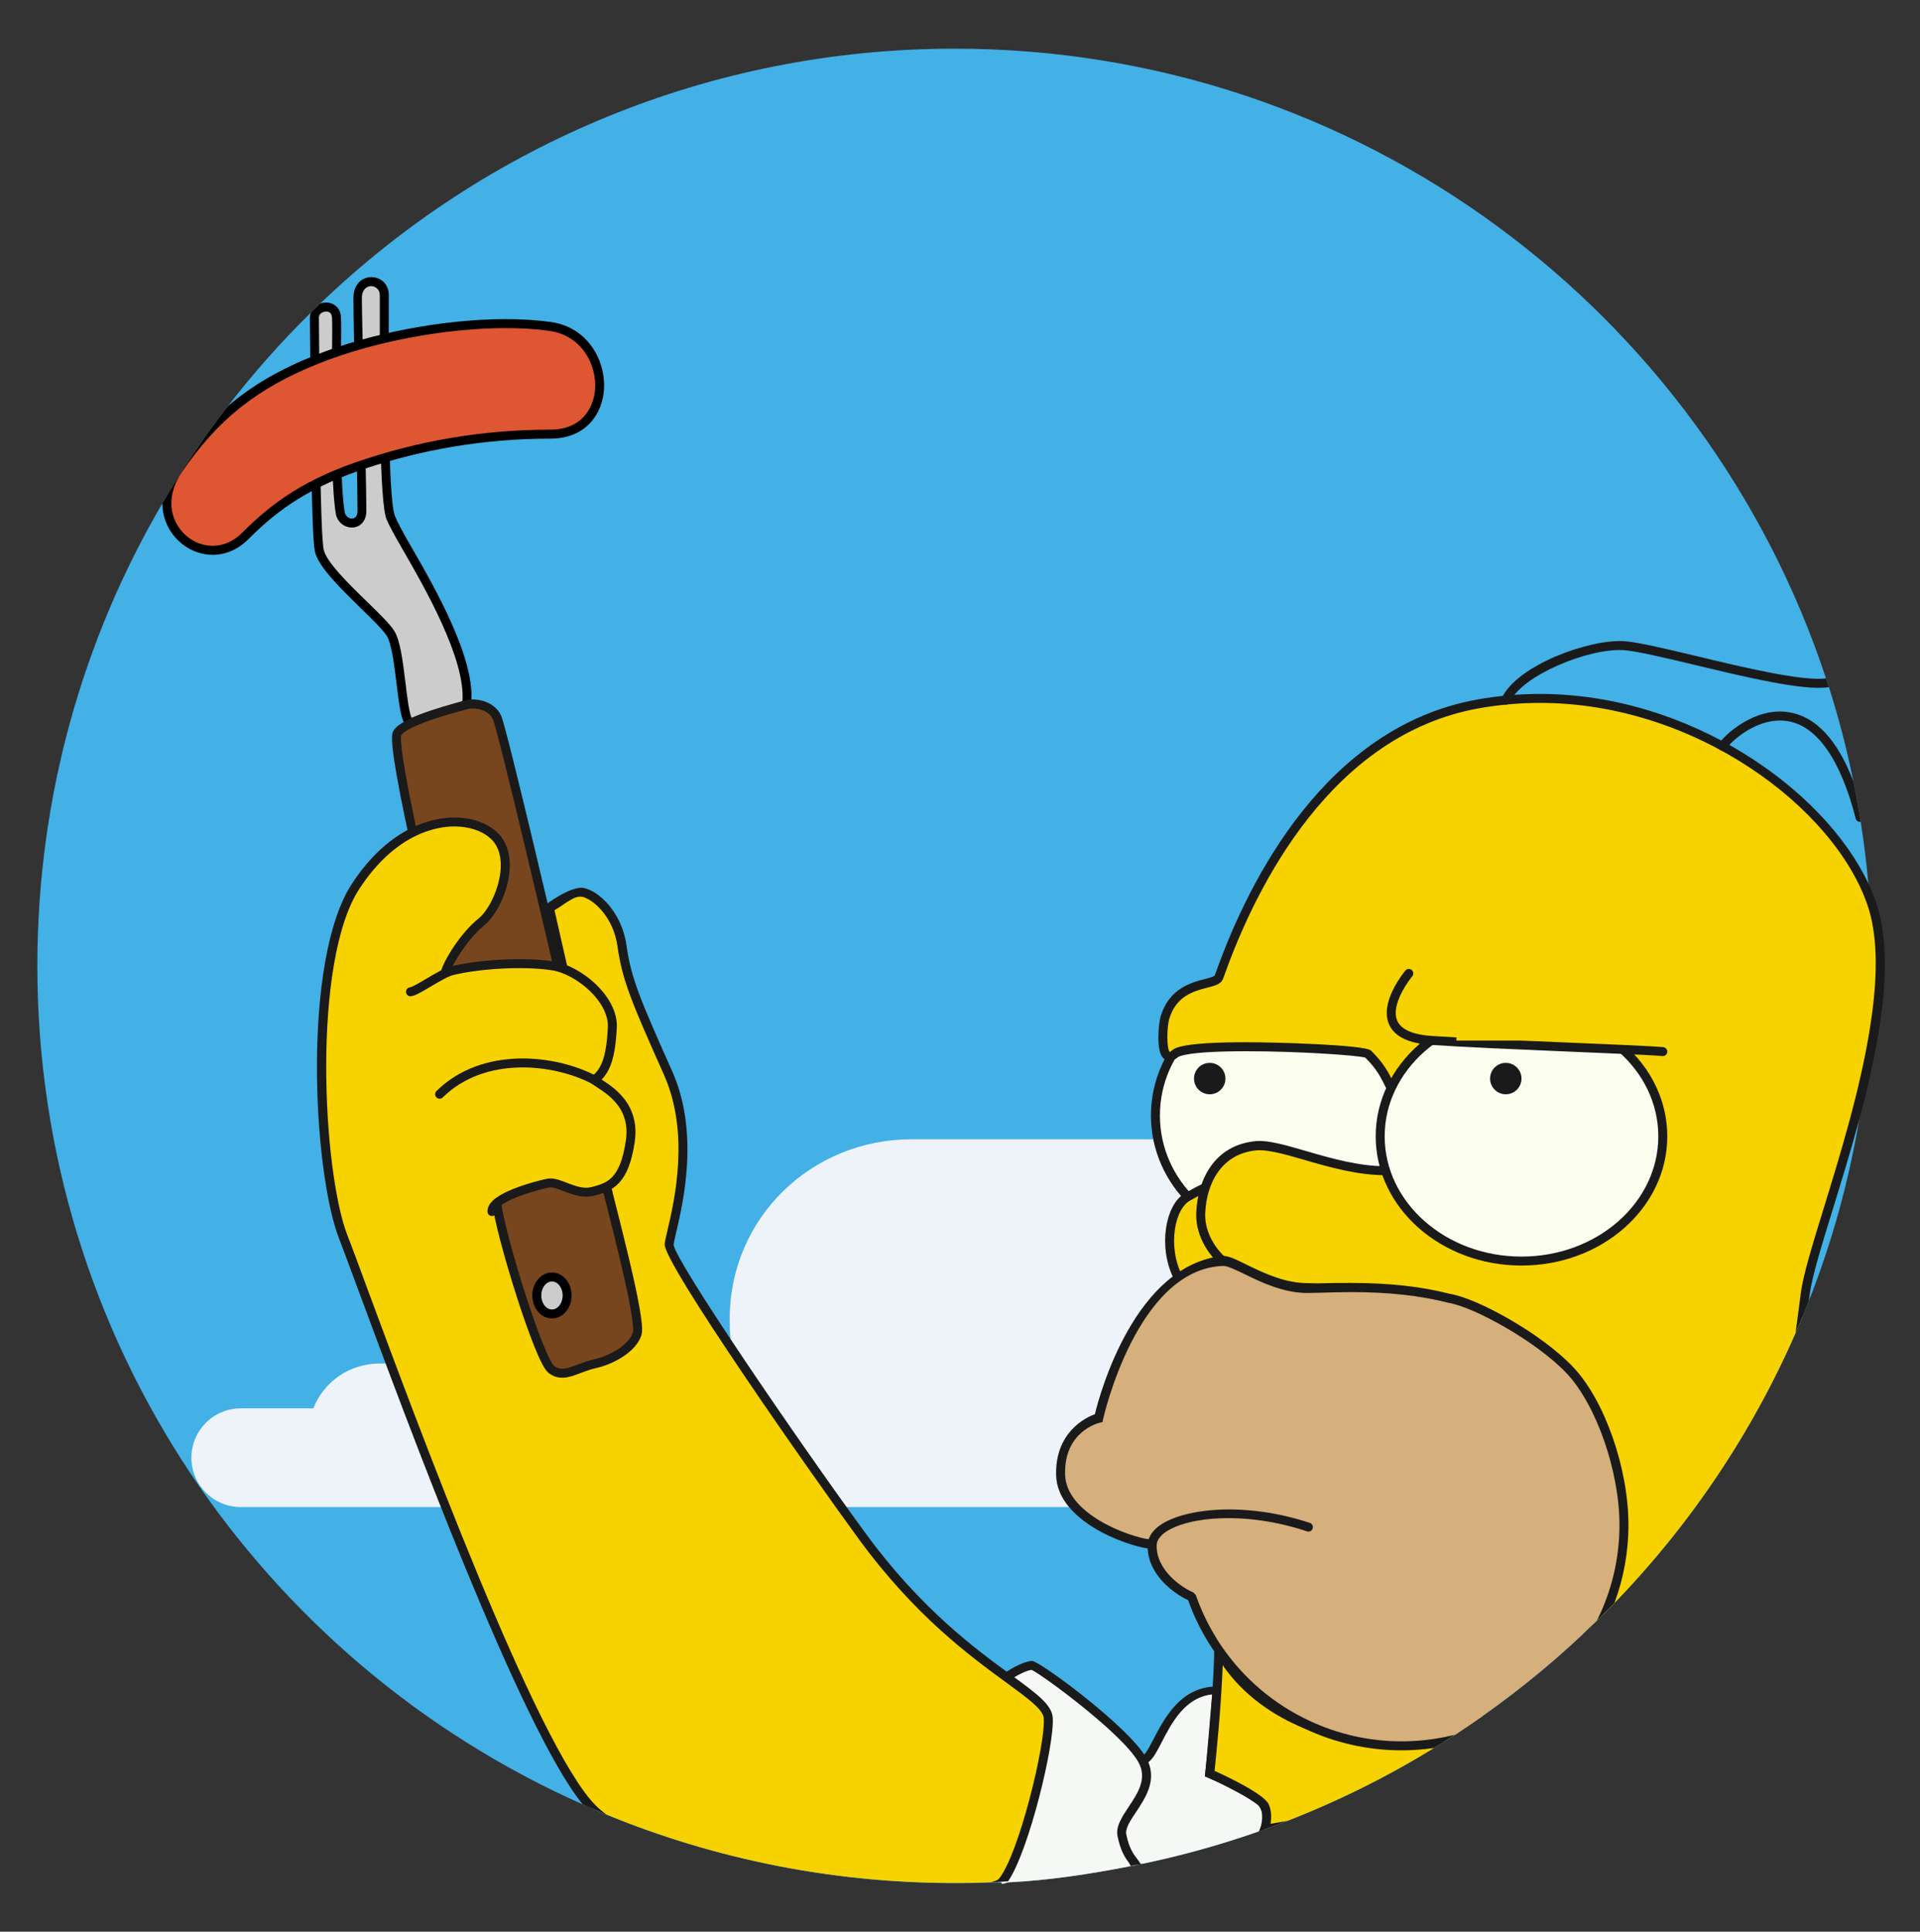 <?xml version="1.0" encoding="utf-8"?>
<!-- Generator: Adobe Illustrator 16.0.4, SVG Export Plug-In . SVG Version: 6.00 Build 0)  -->
<!DOCTYPE svg PUBLIC "-//W3C//DTD SVG 1.1//EN" "http://www.w3.org/Graphics/SVG/1.1/DTD/svg11.dtd">
<svg version="1.1" id="Layer_1" xmlns="http://www.w3.org/2000/svg" xmlns:xlink="http://www.w3.org/1999/xlink" x="0px" y="0px"
	 width="214px" height="215.333px" viewBox="0 0 214 215.333" enable-background="new 0 0 214 215.333" xml:space="preserve">
<rect x="0" y="0" width="214" height="215.333" fill="#333333" stroke="none"/>
<g>
	<path fill="#43B0E6" d="M208.653,107.667c0,2.35-0.08,4.68-0.24,6.99c-0.11,1.73-0.27,3.45-0.48,5.16c-0.2,1.68-0.44,3.35-0.71,5
		c-0.01,0.01-0.01,0.02-0.01,0.03c-1.18,7-3.07,13.76-5.61,20.2c-0.24,0.61-0.49,1.22-0.74,1.83c-0.24,0.57-0.48,1.14-0.73,1.7
		c-4.91,11.25-11.78,21.43-20.19,30.11c-0.29,0.3-0.58,0.6-0.88,0.9l-0.18,0.18c0,0-0.01,0.01-0.02,0.01
		c-0.28,0.3-0.57,0.59-0.87,0.87c-0.11,0.12-0.23,0.23-0.34,0.34c-0.38,0.37-0.76,0.74-1.15,1.1l-0.01,0.01
		c-3.51,3.32-7.27,6.39-11.23,9.18c-1.03,0.73-2.07,1.43-3.12,2.11c-0.4,0.27-0.79,0.53-1.19,0.78c-0.37,0.24-0.75,0.47-1.13,0.69
		c-5.17,3.19-10.65,5.91-16.37,8.14c-0.63,0.24-1.26,0.48-1.9,0.71c-0.2,0.08-0.4,0.15-0.6,0.22c-0.2,0.07-0.4,0.14-0.6,0.21
		c-0.01,0-0.03,0.01-0.04,0.01c-4.22,1.49-8.56,2.7-13.01,3.62c-0.02,0-0.03,0.01-0.05,0.01c-0.17,0.04-0.34,0.08-0.52,0.11
		c-0.14,0.03-0.29,0.06-0.44,0.09c-0.18,0.03-0.35,0.07-0.53,0.1c-4.38,0.85-8.84,1.532-13.4,1.762
		c-0.21,0.02-0.43,0.161-0.64,0.161h-0.06c-0.01,0-0.01-0.122-0.01-0.122c-0.21,0.021-0.42-0.03-0.63-0.021
		c-0.19,0.01-0.38-0.011-0.57-0.011c-1.34,0.07-2.68,0.075-4.04,0.075c-13.74,0-26.85-2.718-38.81-7.638
		c-0.52-0.2-1.03-0.424-1.54-0.644c-0.37-0.16-0.74-0.322-1.11-0.492c-35.82-15.9-60.79-51.771-60.79-93.481
		c0-18.81,5.08-36.431,13.94-51.561c0.19-0.32,0.38-0.64,0.57-0.96c1.54-2.57,3.19-5.07,4.95-7.49c0.58-0.8,1.17-1.6,1.78-2.38
		c2.84-3.68,5.93-7.17,9.25-10.43c0.33-0.34,0.67-0.67,1.02-0.99c18.36-17.62,43.29-28.43,70.74-28.43
		c45.28,0,83.68,29.43,97.11,70.2c0.11,0.31,0.21,0.63,0.32,0.95c1.09,3.43,2.01,6.94,2.73,10.52c0.31,1.5,0.59,3,0.82,4.52
		c0.36,2.26,0.64,4.56,0.85,6.87c0.05,0.53,0.09,1.06,0.13,1.59c0.05,0.68,0.1,1.36,0.13,2.04
		C208.604,103.957,208.653,105.807,208.653,107.667z"/>
	<path fill="#EEF3F9" d="M141.057,127H101.61c-11.199,0-20.277,8.805-20.277,20.003v0.446c0,1.468,0.165,2.55,0.461,4.55H42.333
		c-3.356,0-6.226,2-7.413,5h-8.087c-3.038,0-5.5,2.462-5.5,5.5s2.462,5.5,5.5,5.5h15.5h6.5h52.777h19.723h19.723
		c11.199,0,20.277-9.352,20.277-20.55v-0.446C161.333,135.805,152.255,127,141.057,127z"/>
	<path fill="#F6F8F5" d="M140.954,203.927c-0.2,0.07-0.4,0.14-0.6,0.21c-4.55,1.6-9.24,2.89-14.06,3.84
		c-0.66-0.95-1.73-4.44-2.58-5.75c-1-1.52,2.74-5,4.14-6.32c1.39-1.33,2.73-7.55,7.79-7.55c0,0-0.62,7.59-0.81,9.35
		C136.253,198.376,142.583,199.727,140.954,203.927z"/>
	<path fill="#1A1A1A" d="M141.423,201.217c-0.93-2.02-3.76-3.03-5.45-3.62c-0.22-0.08-0.43-0.17-0.6-0.24
		c0.22-2.25,0.76-8.813,0.77-8.883l0.04-0.473h-0.54c-3.99,0-5.82,3.463-7.04,5.803c-0.42,0.81-0.78,1.501-1.1,1.802l-0.13,0.096
		c-2.74,2.6-5.13,5.213-4.08,6.813c0.41,0.64,0.92,1.922,1.37,3.052c0.48,1.22,0.8,2.025,1.1,2.516c0.18-0.03,0.35-0.073,0.53-0.103
		c0.34-0.07,0.68-0.131,1.01-0.211c-0.11-0.01-0.2-0.011-0.28-0.021c-0.12,0-0.22-0.01-0.3-0.02c-0.26-0.32-0.76-1.59-1.13-2.53
		c-0.49-1.24-0.99-2.52-1.47-3.24c-0.33-0.52,0.08-1.9,3.94-5.57l0.13-0.12c0.44-0.42,0.82-1.15,1.3-2.08
		c1.1-2.12,2.59-4.99,5.61-5.3c-0.15,1.79-0.61,7.31-0.77,8.77l-0.04,0.35l0.33,0.16c0.23,0.1,0.59,0.23,1.02,0.39
		c1.54,0.54,4.11,1.45,4.87,3.09c0.29,0.63,0.28,1.32-0.02,2.1c-0.05,0.14-0.11,0.27-0.18,0.4c0.01,0,0.03-0.01,0.04-0.01
		c0.2-0.07,0.4-0.14,0.6-0.21c0.2-0.07,0.4-0.14,0.6-0.22C141.813,202.816,141.773,201.986,141.423,201.217z"/>
	<path fill="#F6D200" d="M140.954,203.927c0,0,0.5-1.45,0-2.58c-0.5-1.12-6.12-3.64-6.12-3.64s0.88-7.6,1-13.73
		c4.25,7.63,14,10.63,20.62,9.97c2.01-0.19,5.75-1.49,8.81-2.67C157.833,196.526,149.664,200.807,140.954,203.927z"/>
	<path fill="#1A1A1A" d="M156.224,194.117c-3.63,0-7.12-0.81-10.27-2.29c-3.9-1.55-7.52-4.21-9.68-8.09l-0.19-0.3l-0.75-1.32v1.96
		c-0.13,6.01-0.99,13.5-1,13.58l-0.04,0.36l0.34,0.15c2.62,1.17,5.61,2.8,5.87,3.39c0.41,0.92-0.01,2.19-0.02,2.21l-0.13,0.37
		c0.2-0.07,0.4-0.14,0.6-0.21c0.84-0.3,1.67-0.61,2.5-0.93l-1.84,0.31c0.1-0.59,0.13-1.42-0.2-2.16c-0.5-1.12-4.4-3-6.04-3.74
		c0.15-1.43,0.72-6.83,0.91-11.77c2.28,3.3,5.61,5.63,9.17,7.07c3.74,1.52,7.74,2.07,11.05,1.74c0.63-0.06,1.43-0.23,2.32-0.47
		C157.963,194.066,157.104,194.117,156.224,194.117z"/>
	<ellipse fill="#FBFDEF" stroke="#1A1A1A" stroke-miterlimit="10" cx="142.903" cy="124.346" rx="14.121" ry="13.585"/>
	<path fill="#F6D200" stroke="#1A1A1A" stroke-miterlimit="10" d="M131.286,142.352c-1.703-3.375-0.888-7.859,1.097-8.945
		s4.701-2.82,6.451,0s2.779,9.195,2.39,11.008S131.286,142.352,131.286,142.352z"/>
	<path fill="#F6D200" d="M207.934,119.816c-2.28,10.16-6.21,20.34-6.72,24.41c-0.1,0.79-0.22,1.68-0.35,2.65
		c-5.37,12.93-13.32,24.52-23.21,34.11c-0.84,0.47-1.37,0.74-1.44,0.74c-0.5,0-39.88-41.11-39.88-41.11s-2.62-2.14-2.5-5.39
		s1.75-7.12,6.25-7.5c2.74-0.23,9.25,3,14.5,2.88c5.25-0.13,0.75-8.76,0-10.26s-1.63-2.37-2.13-2.87s-19.74-1.5-21.5,0
		c-1.74,1.5-1.38-3.13-1.12-4c1.25-4.25,5.5-3.5,6-4.5s8.12-26.75,28.88-30.5c20.3-3.67,39.08,9.67,43.66,21.6
		c0.1,0.26,0.19,0.51,0.28,0.77C210.313,105.807,209.523,112.807,207.934,119.816z"/>
	<path fill="#1A1A1A" d="M209.133,100.697c-0.24-0.73-0.54-1.47-0.89-2.21c-4.97-10.58-20-21.13-36.6-21.13
		c-2.36,0-4.72,0.21-7.02,0.63c-16.89,3.05-25.43,20.2-29.01,30.15c-0.12,0.33-0.19,0.54-0.23,0.61c-0.09,0.13-0.66,0.28-1.09,0.39
		c-1.5,0.39-4.01,1.04-4.94,4.2c-0.18,0.6-0.54,3.52,0.22,4.53c0.39,0.52,1.05,0.55,1.71-0.01c0.13-0.11,1.11-0.67,7.63-0.67
		c6.02,0,12.41,0.46,13.25,0.71c0.5,0.49,1.29,1.31,1.97,2.68l0.08,0.15c2.72,5.41,2.63,7.597,2.07,8.527
		c-0.31,0.52-0.87,0.747-1.71,0.747h-0.29c-2.79,0-5.92-0.867-8.67-1.677c-2.31-0.68-4.28-1.233-5.57-1.123
		c-4.74,0.399-6.57,4.393-6.71,7.993c-0.13,3.46,2.57,5.716,2.64,5.767c39.52,41.26,39.95,41.264,40.24,41.264
		c0.01,0,0.11-0.048,0.28-0.128l0.01-0.01c0.39-0.36,0.77-0.729,1.15-1.1c0.41-0.39,0.82-0.8,1.21-1.21
		c-1.19,0.681-2.1,1.171-2.57,1.381c-2.6-2.34-29.25-30.08-39.64-40.92c-0.03-0.02-2.43-2.02-2.32-4.99
		c0.12-3.17,1.71-6.68,5.79-7.02c0.08-0.01,0.17-0.01,0.25-0.01c1.15,0,2.91,0.466,4.95,1.066c2.83,0.83,6.02,1.717,8.96,1.717h0.31
		c1.2,0,2.06-0.407,2.55-1.227c1.01-1.69,0.34-4.783-2.04-9.523l-0.07-0.137c-0.79-1.57-1.72-2.494-2.22-2.994
		c-0.66-0.66-10.78-0.936-13.9-0.936c-7.22,0-7.99,0.662-8.28,0.912c-0.16,0.13-0.24,0.17-0.25,0.18
		c-0.37-0.34-0.32-2.79-0.07-3.659c0.77-2.62,2.77-3.13,4.23-3.51c0.83-0.21,1.48-0.379,1.74-0.909c0.04-0.08,0.13-0.33,0.27-0.72
		c3.51-9.75,11.85-26.55,28.24-29.51c2.25-0.4,4.55-0.61,6.85-0.61c17.33,0,32.88,11.71,36.54,22.65c0.12,0.36,0.23,0.73,0.32,1.11
		c0.86,3.49,0.66,7.9-0.09,12.54c-1.09,6.86-3.36,14.24-5.12,19.95c-1.3,4.22-2.33,7.55-2.58,9.56c-0.16,1.24-0.36,2.76-0.58,4.41
		c0.25-0.56,0.49-1.13,0.73-1.7c0.25-0.61,0.5-1.22,0.74-1.83c0.04-0.26,0.07-0.52,0.1-0.76c0.25-1.92,1.31-5.38,2.55-9.39
		c0.95-3.1,2.01-6.52,2.96-10.05c0-0.01,0-0.02,0.01-0.03C209.543,116.167,211.224,106.957,209.133,100.697z"/>
	<path fill="#D5AF7C" d="M181.003,169.986c0,3.41-0.69,6.66-1.94,9.6c-0.46,0.47-0.93,0.94-1.41,1.4
		c-3.85,3.75-7.99,7.19-12.39,10.29c-1.41,1-2.85,1.96-4.31,2.89c-1.53,0.3-3.11,0.45-4.73,0.45c-10.84,0-20.03-6.96-23.41-16.63
		c-1.23-0.51-4.56-2.63-4.39-5.88c-1.34,0.12-10.09-2.5-10.21-7.75c-0.13-5.25,4.24-6.25,4.24-6.25s3.75-17.18,13.88-17.49
		c1.5-0.04,5.25,3.02,9.38,3.02c2.24,0,9.18-0.6,15.74,1.09c3.13,0.5,10.18,4.5,13.5,8
		C178.284,156.227,181.003,163.697,181.003,169.986z"/>
	<path fill="#F6F8F5" d="M125.164,204.557c0.42,2.17,1.22,2.75,1.57,3.33c-0.14,0.03-0.29,0.06-0.44,0.09
		c-0.18,0.03-0.35,0.07-0.53,0.1c-4.38,0.85-8.84,1.532-13.4,1.762c-0.21,0.02-0.43,0.161-0.64,0.161h-0.06
		c-0.01,0-0.01-0.122-0.01-0.122c-1.18-0.699,0.56-22.831,0.56-22.831c1.37-0.93,2.45-1.371,2.95-1.371s10.25,6.985,12.25,10.485
		S124.753,202.396,125.164,204.557z"/>
	<path fill="#1A1A1A" d="M126.719,207.187c-0.369-0.49-0.88-1.15-1.189-2.72c-0.12-0.66,0.47-1.54,1.1-2.48
		c1.09-1.65,2.46-3.7,1.101-6.08c-1.98-3.46-11.86-10.75-12.69-10.75c-0.689,0-1.93,0.56-3.229,1.45l-0.2,0.16l-0.01,0.3
		c-0.48,6.06-1.44,19.77-0.7,22.73c0.48-0.02,1.127-0.541,0.91-0.53c-0.49-1.66,0.01-12.33,0.76-22c1.18-0.77,2.04-1.08,2.41-1.12
		c1.14,0.52,10.05,7.04,11.88,10.25c1.05,1.84-0.021,3.46-1.07,5.03c-0.74,1.12-1.439,2.17-1.24,3.23
		c0.351,1.79,0.96,2.59,1.37,3.12c-0.009,0.002-0.022,0.005-0.032,0.007c0.055,0.07,0.104,0.143,0.152,0.217
		c0.043-0.008,0.086-0.017,0.13-0.024c0.32-0.07,0.65-0.12,0.96-0.2l-0.09-0.14C126.95,207.486,126.839,207.347,126.719,207.187z"/>
	<ellipse fill="#FBFDEF" stroke="#1A1A1A" stroke-miterlimit="10" cx="169.583" cy="126.673" rx="15.75" ry="13.905"/>
	<circle fill="#1A1A1A" cx="134.833" cy="120.234" r="1.75"/>
	<path fill="#CCCCCC" d="M40.336,56.955c0-4.449-0.502-20.561-0.502-23.725c0-2.5,2.884-2.27,2.884-0.336
		c0,3.04-0.217,22.333,0.783,24.833s9.333,14.5,8.5,20.833c0,0-4.775,1.333-6.054,2s-1.112-8-2.446-10s-7.417-6.754-7.917-9.21
		s-0.493-24.531-0.538-25.91s2.288-1.795,2.455-0.129c0.15,1.5-0.36,17.174,0.417,21.833C38.167,58.644,40.336,58.811,40.336,56.955
		z"/>
	<path d="M45.684,60.687c-0.84-1.44-1.43-2.58-1.66-3.15c-0.85-2.13-0.69-17.94-0.69-23.13v-1.51c0-2.62-3.94-2.84-3.94,0.33
		c0,1.46,0.08,5.67,0.19,10.13c0.13,5.25,0.265,11.19,0.265,13.6c0,0.3-0.078,0.54-0.218,0.68c-0.13,0.14-0.293,0.17-0.414,0.17
		c-0.34,0-0.722-0.26-0.802-0.75c-0.53-3.17-0.461-11.52-0.411-17.04c0.03-2.48,0.04-4.27-0.01-4.76
		c-0.1-1.06-0.901-1.53-1.641-1.53c-0.23,0-0.47,0.04-0.68,0.13c-0.35,0.32-0.69,0.65-1.02,0.99c-0.08,0.19-0.11,0.4-0.11,0.61
		c0.01,0.3,0.02,1.56,0.03,3.38c0.04,6.7,0.12,20.64,0.52,22.61c0.34,1.69,2.88,4.16,5.11,6.34c1.24,1.21,2.41,2.35,2.88,3.05
		c0.56,0.85,0.87,3.37,1.12,5.39c0.41,3.38,0.63,4.87,1.61,4.87c0.12,0,0.25-0.03,0.36-0.09c1.22-0.64,5.91-1.95,5.96-1.97
		l0.32-0.08l0.04-0.33C53.153,73.637,48.474,65.526,45.684,60.687z M51.543,78.167c-1.07,0.31-4.38,1.27-5.66,1.87
		c-0.28-0.55-0.52-2.48-0.69-3.93c-0.29-2.35-0.58-4.78-1.28-5.82c-0.52-0.8-1.68-1.92-3.01-3.22c-2.03-1.97-4.55-4.43-4.83-5.82
		c-0.38-1.87-0.47-16.27-0.5-22.42c-0.01-1.83-0.02-3.1-0.03-3.4c0-0.17,0.05-0.32,0.17-0.45c0.16-0.15,0.4-0.25,0.64-0.25
		c0.27,0,0.6,0.11,0.65,0.63c0.04,0.44,0.03,2.3,0,4.65c-0.05,5.56-0.12,13.96,0.42,17.22c0.17,1.04,1.03,1.58,1.79,1.58
		c0.44,0,0.85-0.17,1.14-0.48c0.22-0.24,0.48-0.66,0.48-1.37c0-2.42-0.15-8.37-0.28-13.62c-0.11-4.46-0.22-8.67-0.22-10.11
		c0-0.98,0.58-1.33,1.03-1.33c0.45,0,0.97,0.34,0.97,1v1.51c0,9.09-0.07,21.43,0.76,23.51c0.26,0.63,0.87,1.74,1.75,3.27
		C47.343,65.506,51.903,73.467,51.543,78.167z"/>
	<path fill="#DF5633" d="M61.333,48.396c-7.67,0-15,1.33-21.67,3.66c-6.66,2.34-9.99,5.36-12.32,7.69c-3.81,3.81-9.49,0.26-8.67-4.6
		c1.54-2.57,3.19-5.07,4.95-7.49c3.19-3.34,6.87-5.67,11.71-7.6c8.27-3.29,19-4.66,26-3.66S69.003,48.396,61.333,48.396z"/>
	<path d="M61.403,35.896c-1.51-0.21-3.21-0.32-5.05-0.32c-6.85,0-14.98,1.54-21.21,4.02c-3.89,1.55-7.03,3.35-9.74,5.68
		c-2.66,3.44-5.1,7.06-7.3,10.83c0,0.94,0.22,1.85,0.67,2.7c0.98,1.85,2.91,3.04,4.93,3.04c1.46,0,2.84-0.6,3.99-1.75
		c2.65-2.65,5.96-5.4,12.14-7.56c6.9-2.42,14.13-3.64,21.5-3.64c4.13,0,5.81-2.93,5.98-5.43
		C67.543,40.236,65.554,36.486,61.403,35.896z M66.324,43.396c-0.16,2.17-1.55,4.5-4.99,4.5c-7.48,0-14.83,1.24-21.83,3.69
		c-6.37,2.23-9.78,5.07-12.52,7.81c-0.95,0.95-2.09,1.45-3.28,1.45c-1.65,0-3.24-0.98-4.05-2.51c-0.91-1.7-0.69-3.77,0.59-5.66
		c4-5.9,8.43-9.42,15.28-12.15c6.11-2.44,14.1-3.95,20.83-3.95c1.79,0,3.44,0.1,4.91,0.31
		C64.813,37.396,66.523,40.617,66.324,43.396z"/>
	<path fill="#77461E" stroke="#1A1A1A" stroke-miterlimit="10" d="M49.605,108.511l12.593-0.712c0,0-6.177-26.447-6.802-27.822
		S52.933,78.292,52,78.56s-6.854,1.729-7.729,3.167S49.605,108.511,49.605,108.511z"/>
	<path fill="#F6D200" d="M111.724,209.756c-0.23,0.02-0.47,0.03-0.7,0.04c-1.53,0.08-3.06,0.11-4.61,0.11
		c-14.33,0-27.98-2.95-40.35-8.27c-7.76-7.71-24.92-56.35-27.79-63.72c-2.88-7.38-4.06-30.81,1.37-39.13
		c5.44-8.31,12.75-8.18,15.44-5.62s0.44,8.12-1.44,9.62c-1.87,1.5-3.75,4.5-4.04,5.73c0,0,3.61,15.71,4.35,18.46
		c0.76,2.75,9.88,2.25,13.13,3.25s-2.75-15.38-2.75-15.38l-3.06-13.74c0,0,2.31-1.88,3.68-1.63c1.38,0.25,3.88,2.37,4.38,6
		s1.5,6,5.12,14.13c3.63,8.12,0.26,17.5,0.13,19.12s14.03,22.29,21.5,32.5c10.33,14.12,20.5,17.25,20.75,20.25
		C117.083,194.467,113.963,207.046,111.724,209.756z"/>
	<path fill="#1A1A1A" d="M117.333,191.437c-0.12-1.42-1.79-2.64-4.55-4.66c-4.02-2.93-10.1-7.37-16.3-15.84
		c-7.95-10.89-21.25-30.43-21.4-32.17c0.02-0.25,0.14-0.79,0.3-1.46c0.77-3.31,2.58-11.07-0.47-17.91
		c-3.55-7.95-4.59-10.4-5.08-13.99c-0.52-3.72-3.11-6.12-4.79-6.42c-1.48-0.27-4.43,2.01-4.43,2.01l3.25,14.03
		c2.7,7.36,4.34,14.25,3.49,14.74c-0.03,0-0.06,0-0.12-0.02c-1.15-0.35-2.94-0.52-4.85-0.7c-3.18-0.3-7.54-0.71-7.94-2.2
		c-0.71-2.58-3.99-16.86-4.32-18.33c0.35-1.21,2.13-3.98,3.83-5.34c1.29-1.02,2.75-3.77,2.86-6.41c0.07-1.66-0.41-3.03-1.38-3.96
		c-1.12-1.07-2.87-1.68-4.8-1.68c-1.97,0-7.04,0.72-11.41,7.39c-5.56,8.5-4.35,32.06-1.42,39.58c0.42,1.08,1.15,3.05,2.11,5.65
		c5.51,14.87,18.13,48.96,25.04,57.4c0.37,0.17,0.74,0.33,1.11,0.49c0.51,0.22,1.02,0.44,1.54,0.64c-0.45-0.32-0.84-0.65-1.18-0.99
		c-6.55-6.5-19.88-42.51-25.57-57.88c-0.96-2.61-1.69-4.59-2.12-5.67c-2.79-7.18-3.98-30.56,1.33-38.67
		c4.1-6.27,8.76-6.94,10.57-6.94c1.68,0,3.17,0.51,4.1,1.4c0.97,0.92,1.12,2.24,1.08,3.19c-0.1,2.29-1.36,4.79-2.48,5.68
		c-2,1.6-3.9,4.69-4.22,6l-0.02,0.11l0.02,0.12c0.15,0.64,3.62,15.75,4.36,18.48c0.59,2.16,4.77,2.55,8.82,2.94
		c1.85,0.17,3.6,0.34,4.64,0.66c0.53,0.16,1,0.01,1.28-0.39c1.45-2.07-2.59-13.39-3.4-15.61l-3.01-13.24
		c1.05-0.59,2.16-1.66,3.07-1.5c1.1,0.2,3.49,2.1,3.96,5.58c0.52,3.72,1.58,6.21,5.17,14.26c2.91,6.53,1.16,14.06,0.41,17.27
		c-0.18,0.77-0.3,1.29-0.33,1.61c-0.16,2.09,16.34,25.64,21.6,32.83c6.29,8.61,12.44,13.1,16.51,16.07
		c2.36,1.73,4.06,2.97,4.14,3.93c0.24,2.86-2.82,15.34-5.01,17.94c-0.03,0.03-0.2,0.2-0.87,0.36c0.19,0,0.38-0.01,0.57-0.02
		c0.23-0.01,0.47-0.02,0.7-0.04c0.21-0.01,0.43-0.02,0.64-0.04C114.693,206.296,117.574,194.367,117.333,191.437z"/>
	<path fill="#77461E" stroke="#1A1A1A" stroke-miterlimit="10" d="M67.609,132.279c0.349,1.635,3.912,14.76,3.412,16.385
		s-2.793,2.938-4.771,3.375s-3.416,1.688-4.791,0.625s-5.728-15.108-6.083-18.554s3.708-4.633,5.208-4.821
		S67.609,132.279,67.609,132.279z"/>
	<g>
		<path fill="#F6D200" stroke="#1A1A1A" stroke-linecap="round" stroke-linejoin="round" stroke-miterlimit="10" d="M45.75,110.56
			c0.75-0.083,3.383-2.03,4.583-2.333c2.938-0.744,8-1.062,11.25-0.561c2.937,0.454,6.833,3.728,6.667,6.894s-0.667,4.833-2,5.833
			c0.917,0.75,4.667,2.333,4,6.833s-2.25,5.083-4.167,5.583s-3.75-1.167-5-0.917s-6.333,1.583-6.25,3.167"/>
		<path fill="#F6D200" stroke="#1A1A1A" stroke-linecap="round" stroke-linejoin="round" stroke-miterlimit="10" d="M66.25,120.394
			c-4.417-2.333-12.333-3.25-17.25,1.583"/>
	</g>
	<ellipse fill="#CCCCCC" stroke="#000000" stroke-miterlimit="10" cx="61.521" cy="144.414" rx="1.69" ry="2.062"/>
	<circle fill="#1A1A1A" cx="167.833" cy="120.234" r="1.75"/>
	<path fill="#F6D200" stroke="#1A1A1A" stroke-linecap="round" stroke-linejoin="round" stroke-miterlimit="10" d="M157.024,108.511
		c-1.19,1.466-4.823,6.973,2.493,7.469s23.066,0.997,25.816,1.247"/>
	<rect x="162.333" y="107" fill="#F6D200" width="19" height="9"/>
	<path fill="#1A1A1A" d="M175.324,152.376c-3.52-3.71-10.64-7.65-13.74-8.15c-3.16-0.81-6.76-1.21-11.02-1.21
		c-1.32,0-2.49,0.01-3.41,0.04c-0.59,0.02-1.08-0.02-1.44-0.02c-2.44,0-4.72-1.063-6.56-1.953c-1.17-0.57-2.1-1.083-2.83-1.083
		c0,0,0,0-0.01,0c-9.79,1-13.72,15.303-14.28,17.653c-1.06,0.37-4.44,2.042-4.32,6.782c0.12,5.14,7.81,7.855,10.21,8.176
		c0.14,3.11,3.08,5.113,4.5,5.763c0.73,2.06,1.72,3.961,2.91,5.711c2.55,3.74,6.06,6.716,10.12,8.626
		c3.3,1.56,6.96,2.408,10.77,2.408c1.22,0,2.43-0.091,3.6-0.261c0.38-0.22,0.76-0.45,1.13-0.69c0.4-0.25,0.79-0.51,1.19-0.78
		c-1.08,0.27-2.19,0.469-3.32,0.589c-0.86,0.09-1.72,0.14-2.6,0.14c-3.63,0-7.12-0.81-10.27-2.29c-3.96-1.84-7.37-4.73-9.85-8.39
		c-0.26-0.38-0.5-0.76-0.73-1.16c-0.84-1.4-1.54-2.89-2.09-4.47l-0.28-0.29c-1.1-0.45-4.19-2.39-4.08-5.33
		c0.03-0.57,0.56-1.11,0.99-1.4c2.55-1.74,8.95-2.35,15.76-0.08c0.27,0.09,0.55-0.05,0.63-0.31c0.09-0.27-0.05-0.54-0.31-0.63
		c-7.12-2.37-13.89-1.65-16.64,0.22c-0.68,0.46-1.13,1.02-1.32,1.6c-2.03-0.24-9.22-2.74-9.32-7.24c-0.12-4.76,3.7-5.71,3.86-5.75
		l0.31-0.07l0.06-0.31c0.04-0.17,3.77-16.8,13.42-17.1c0.46,0,1.38,0.45,2.36,0.92c1.82,0.89,4.32,2.1,6.99,2.1
		c0.37,0,0.87-0.01,1.47-0.03c0.91-0.03,2.07-0.07,3.38-0.07c4.17,0,7.69,0.38,10.82,1.18c2.97,0.48,9.91,4.37,13.21,7.85
		c3.31,3.49,5.91,10.92,5.91,16.92c0,3.82-0.9,7.44-2.51,10.66c0.3-0.28,0.59-0.57,0.87-0.87c0.01,0,0.02-0.01,0.02-0.01l0.18-0.18
		c0.3-0.3,0.59-0.6,0.88-0.9c1.01-2.71,1.56-5.64,1.56-8.7C181.503,163.657,178.843,156.086,175.324,152.376z M136.104,183.437
		l0.17,0.3c2.16,3.88,5.78,6.54,9.68,8.09C141.994,189.986,138.583,187.097,136.104,183.437z"/>
	<path fill="#1A1A1A" d="M203.843,76.577c-0.03,0.02-0.05,0.03-0.08,0.03c-2.8,0.41-9.21-1.13-14.88-2.49
		c-3.33-0.79-6.48-1.55-7.92-1.64c-3.86-0.25-11.33,2.8-12.67,5.78c-0.09,0.18-0.27,0.29-0.46,0.29c-0.07,0-0.14-0.01-0.21-0.04
		c-0.25-0.11-0.36-0.41-0.25-0.66c1.64-3.64,9.71-6.62,13.66-6.37c1.52,0.1,4.56,0.83,8.09,1.67c5.23,1.26,11.75,2.81,14.4,2.48
		C203.633,75.937,203.733,76.256,203.843,76.577z"/>
	<path fill="#1A1A1A" d="M207.394,91.617c-0.02,0.01-0.05,0.01-0.07,0.01c-0.22,0-0.43-0.15-0.49-0.38
		c-1.69-6.59-4.32-10.34-7.6-10.86c-3.31-0.53-6.31,2.27-6.82,3.07c-0.15,0.23-0.45,0.3-0.69,0.15c-0.23-0.15-0.3-0.46-0.15-0.69
		c0.61-0.95,3.97-4.14,7.81-3.52c3,0.48,5.41,3.06,7.19,7.7C206.883,88.597,207.164,90.097,207.394,91.617z"/>
</g>
</svg>
